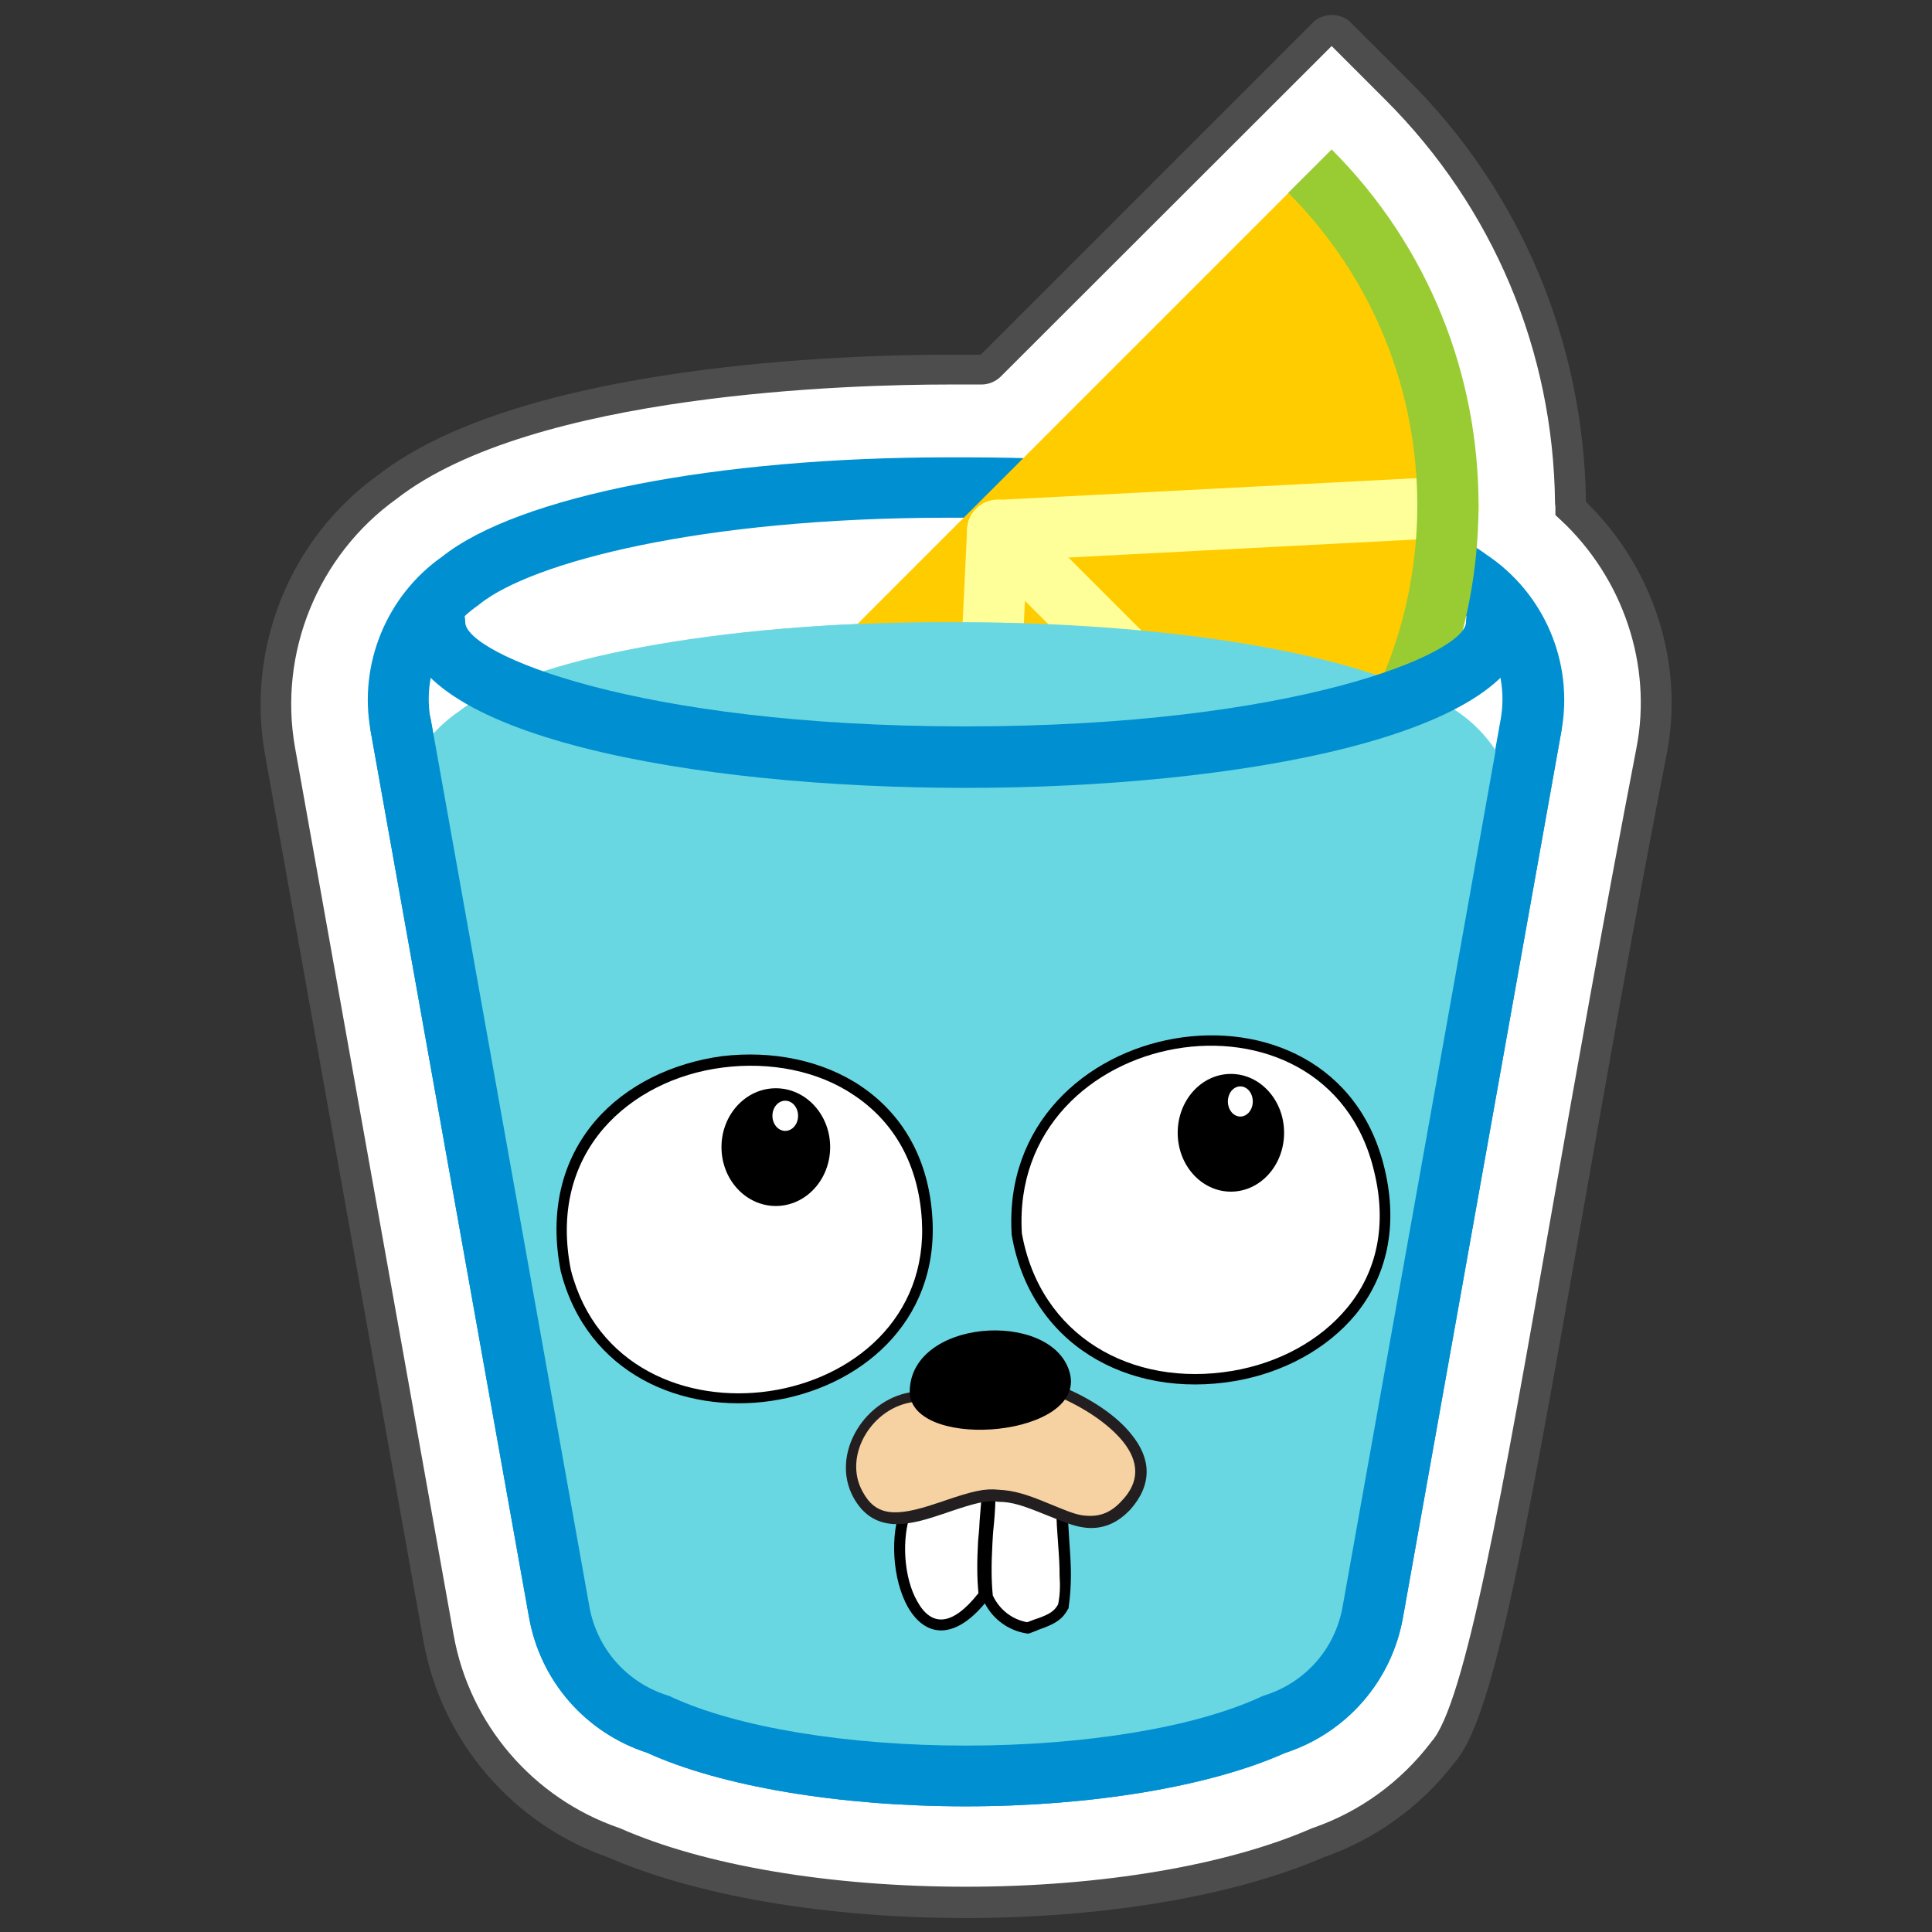 <?xml version="1.0" encoding="utf-8"?>
<!-- Generator: Adobe Illustrator 18.0.0, SVG Export Plug-In . SVG Version: 6.00 Build 0)  -->
<!DOCTYPE svg PUBLIC "-//W3C//DTD SVG 1.1//EN" "http://www.w3.org/Graphics/SVG/1.1/DTD/svg11.dtd">
<svg version="1.1" id="Layer_2" xmlns="http://www.w3.org/2000/svg" xmlns:xlink="http://www.w3.org/1999/xlink" x="0px" y="0px"
	 viewBox="0 0 512 512" style="enable-background:new 0 0 512 512;" xml:space="preserve">
<rect x="0" y="0" width="512" height="512" fill="#333333" stroke="none"/>
<g>
	<g>
		<path style="fill:#FFFFFF;" d="M437.7,198.9c4.6-23.8-4-48-21.4-64.2c0-0.3-0.1-1.2-0.1-1.4c-0.4-41.5-16.8-80.4-46.1-109.7l-15-15
			c-1.2-1.2-3.2-1.2-4.4,0L262.4,97c-0.6,0.6-1.4,0.9-2.2,0.9c-1.5,0-2.9,0-4.4,0c0,0-1.8,0-1.8,0l-2.7,0
			c-25.6,0-111.6,2.3-148.7,31.2c-22.1,15.8-33.2,43.2-28.4,69.9l42,235c4.5,25.3,22.3,46,46.4,54.3c22.9,10.1,56.8,15.9,93.3,15.9
			s70.4-5.8,93.3-15.9c13.3-4.6,24.7-13,33-23.8C396.5,449,410,341.5,437.7,198.9z"/>
		<path style="fill:#4D4D4D;" d="M255.9,508.3c-36.9,0-71.4-5.9-94.8-16.1c-25.4-8.9-44.2-30.9-48.9-57.4l-42-235c-5-28.2,6.7-57.2,30-73.9
			c38-29.6,125.3-31.9,151.1-31.9l2.8,0l1.8,0c1.3,0,2.7,0,4,0l88-88c2.7-2.7,7.4-2.7,10.1,0l15,15C403,50.7,419.7,90.6,420.3,133
			c17.9,17.4,26.1,42.8,21.4,66.8c-8.9,45.6-16.2,87.4-22.7,124.2c-15.6,88.7-23.6,132-33.6,143.2c-8.9,11.6-20.9,20.2-34.6,25
			C327.3,502.4,292.8,508.3,255.9,508.3z M251.3,101.9c-25.2,0-110.1,2.2-146.2,30.3c-20.9,15-31.4,40.9-26.9,66l42,235
			c4.2,23.7,21,43.3,43.8,51.2l0.3,0.1c22.4,9.9,55.8,15.5,91.7,15.5s69.3-5.7,91.7-15.5l0.3-0.1c12.4-4.3,23.1-12.1,31.1-22.5
			l0.2-0.3c8.9-9.6,19-66.8,31.7-139.2c6.5-36.9,13.9-78.7,22.7-124.3c4.2-21.8-3.5-44.9-20.2-60.4l-1.3-1.2l0-1.7
			c0-0.2,0-1-0.1-1.2l0-0.2c-0.4-40.4-16.4-78.4-44.9-106.9l-14.3-14.3l-87.7,87.6c-1.3,1.3-3.2,2.1-5.1,2.1c-1.5,0-3,0-4.4,0
			l-1.8,0L251.3,101.9z"/>
	</g>
	<g>
		<g>
			<path style="fill:#FFFFFF;" d="M389.1,153.3c-18.9-14.1-71.3-24.2-133.1-24.2c-0.6,0-1.3,0-1.9,0c-0.9,0-1.8,0-2.7,0
				c-60.4,0-111.6,10.4-129.3,24.7c-11.8,8.2-18.7,22.8-15.9,38.2l42,235c2.6,14.4,12.9,25.6,26.3,29.8
				c17.9,8.3,47.7,13.7,81.5,13.7s63.6-5.4,81.5-13.7c13.3-4.1,23.7-15.4,26.3-29.8l42-235C408.6,176.3,401.3,161.4,389.1,153.3z"/>
			<path style="fill:#0090D1;" d="M255.9,478.7c-33.4,0-64.9-5.3-84.4-14.2c-16.3-5.3-28.3-19-31.3-35.9l-42-235c-3.2-17.7,4.3-35.8,19-46.1
				c20.1-16,72.6-26.3,134.1-26.3l2.8,0l1.9,0c62.6,0,116.6,10.1,137.8,25.7c15.4,10.2,23.3,28.6,20,46.8l-42,235
				c-3,16.9-15,30.6-31.3,35.9C320.8,473.4,289.3,478.7,255.9,478.7z M251.3,137.2c-65.9,0-110.5,11.9-124.2,22.9
				c-0.2,0.1-0.3,0.3-0.5,0.4c-9.7,6.7-14.6,18.5-12.5,30.1l42,235c2,11.1,9.9,20.1,20.7,23.5c0.3,0.1,0.7,0.2,1,0.4
				c17.5,8.1,46.7,12.9,78.1,12.9s60.6-4.8,78.1-12.9c0.3-0.2,0.7-0.3,1-0.4c10.8-3.4,18.7-12.3,20.7-23.5l42-235
				c2.1-11.9-3-23.9-13.2-30.5c-0.1-0.1-0.3-0.2-0.4-0.3c-14.6-10.9-61-22.6-128.3-22.6l-1.9,0L251.3,137.2z"/>
		</g>
		<g>
			<path style="fill:#69D7E2;" d="M385.2,187.9c-18.7-13.4-70.4-23-131.3-23c-0.6,0-1.2,0-1.9,0c-0.9,0-1.8,0-2.7,0
				c-59.6,0-110,9.9-127.5,23.5c-11.6,7.8-18.4,21.7-15.7,36.4l41.5,204.4c2.5,13.7,12.8,24.4,25.9,28.3c17.6,7.9,47.1,13,80.4,13
				s62.7-5.2,80.4-13c13.2-3.9,23.4-14.7,25.9-28.3l41.5-204.4C404.4,209.8,397.3,195.6,385.2,187.9z"/>
		</g>
		<g>
			<g>
				<path style="fill:#FFCC00;" d="M347.2,45.4c48.9,48.9,48.9,128.1,0,176.9s-128.1,48.9-176.9,0L347.2,45.4z"/>
			</g>
			<g>
				<g>
					<line style="fill:none;" x1="258.7" y1="259" x2="264.5" y2="140.6"/>
					<path style="fill:#FFFF99;" d="M258.7,267.1c-0.1,0-0.3,0-0.4,0c-4.5-0.2-7.9-4-7.7-8.5l5.7-118.4c0.2-4.5,4-7.9,8.5-7.7
						c4.5,0.2,7.9,4,7.7,8.5l-5.7,118.4C266.6,263.7,263,267.1,258.7,267.1z"/>
				</g>
				<g>
					<line style="fill:none;" x1="264.5" y1="140.6" x2="383.8" y2="134.4"/>
					<path style="fill:#FFFF99;" d="M264.5,148.7c-4.3,0-7.9-3.4-8.1-7.7c-0.2-4.5,3.2-8.3,7.7-8.5l119.4-6.2c4.5-0.2,8.3,3.2,8.5,7.7
						c0.2,4.5-3.2,8.3-7.7,8.5l-119.4,6.2C264.7,148.7,264.6,148.7,264.5,148.7z"/>
				</g>
				<g>
					<line style="fill:none;" x1="346.2" y1="222.4" x2="264.5" y2="140.6"/>
					<path style="fill:#FFFF99;" d="M346.2,230.5c-2.1,0-4.2-0.8-5.7-2.4l-81.8-81.8c-3.2-3.2-3.2-8.3,0-11.5c3.2-3.2,8.3-3.2,11.5,0
						l81.8,81.8c3.2,3.2,3.2,8.3,0,11.5C350.4,229.7,348.3,230.5,346.2,230.5z"/>
				</g>
			</g>
			<g>
				<path style="fill:#99CC33;" d="M258.7,267.1c-34.1,0-68.2-13-94.2-39l11.5-11.5c22.8,22.8,52.8,34.2,82.7,34.2c30,0,59.9-11.4,82.7-34.2
					c45.6-45.6,45.6-119.8,0-165.5l11.5-11.5c51.9,51.9,51.9,136.5,0,188.4C327,254.1,292.8,267.1,258.7,267.1z"/>
			</g>
		</g>
		<g>
			<path style="fill:#69D7E2;" d="M383.6,187.9c-18.4-13.4-69.5-23-129.6-23c-0.6,0-1.2,0-1.9,0c-0.9,0-1.8,0-2.7,0
				c-58.8,0-108.6,9.9-125.8,23.5c-11.5,7.8-18.2,21.7-15.5,36.4l40.9,204.4c2.5,13.7,12.6,24.4,25.6,28.3c17.4,7.9,46.4,13,79.3,13
				s61.9-5.2,79.3-13c13-3.9,23.1-14.7,25.6-28.3l40.9-204.4C402.6,209.8,395.6,195.6,383.6,187.9z"/>
		</g>
		<g>
			<g>
				<path style="fill:#FFFFFF;" d="M281.6,401.7c0.1,7.6,1.6,15.9,0.3,24c-2.1,3.9-6,4.3-9.4,5.8c-4.8-0.7-8.8-3.9-10.7-8.3
					c-1.2-9.1,0.3-17.7,0.7-26.8c0-0.3,5.7,0.1,10.7,1.6C277.6,399.4,281.6,401.6,281.6,401.7L281.6,401.7z M239.5,402.3
					c-4.2,15.8,5.5,41.5,21.4,20.4c-1.2-8.9,0.1-17.6,0.6-26.3C261.7,395.6,239.7,401.3,239.5,402.3L239.5,402.3z"/>
			</g>
			<g>
				<path d="M283.4,408.7c-0.3-4.5-0.4-6.2-0.4-8.5v-1l-1-0.3l-18.7-5.8v-1l-1.9,0.4h-0.1v0.1L240,398l-0.7,0.1l-0.3,0.7
					c-3.3,7.9-2.5,19.8,1.6,27.1c4.8,8.3,12.5,8.5,20.4-1c2.2,4.3,6.4,7.3,11.2,8h0.4l0.4-0.1c0.6-0.3,1.2-0.4,2.2-0.9
					c0.1,0,0.1,0,0.3-0.1c4.3-1.5,6.1-2.7,7.6-5.5l0.1-0.1v-0.3c0.4-2.7,0.6-5.5,0.6-8.6C283.8,415,283.7,412.9,283.4,408.7
					L283.4,408.7z M259.6,403.2c-0.1,2.7-0.3,3.7-0.4,5.2c-0.3,5.5-0.3,9.7,0.1,13.8c-7,8.9-12.5,8.9-16.2,2.2
					c-3.6-6.2-4.3-16.8-1.6-23.8l18.7-4.8C260,397.9,259.9,399.8,259.6,403.2z M280.4,425.2c-1,1.8-2.4,2.7-6,3.9
					c-0.1,0-0.1,0-0.3,0.1c-0.9,0.3-1.5,0.6-1.9,0.7c-4-0.7-7.4-3.4-9.1-7.1c-0.4-4-0.4-8.2-0.1-13.7c0.1-1.5,0.1-2.5,0.4-5.2
					c0.3-3.4,0.4-5.5,0.4-7.4l16.2,4.9c0,1.9,0.1,3.7,0.4,7.6c0.3,4,0.4,6.1,0.4,8.5C281,420.3,280.9,422.9,280.4,425.2z"/>
			</g>
			<g>
				<path style="fill:#FFFFFF;" d="M149.9,336.9c13.7,53.3,98.9,39.6,95.7-13.8C241.7,259.1,136.9,271.4,149.9,336.9"/>
			</g>
			<g>
				<path d="M247.1,322.9c-0.9-15.5-7.7-27.5-19-35.1c-10.1-6.8-23.5-9.5-36.8-7.9c-13.2,1.8-25.4,7.7-33.5,17.1
					c-8.9,10.4-12.3,24.1-9.2,39.9l1.3-0.3l-1.3,0.3C162.6,391.7,250.4,378.4,247.1,322.9z M151.3,336.6c-3-15,0.3-27.8,8.6-37.5
					c7.6-8.8,19-14.6,31.7-16.2c12.6-1.6,25.3,0.9,34.8,7.4c10.6,7.1,17,18.3,17.9,33C247.4,375.3,164.5,387.8,151.3,336.6
					L151.3,336.6z"/>
			</g>
			<g>
				<ellipse cx="205.6" cy="304" rx="14.4" ry="15.6"/>
			</g>
			<g>
				<ellipse style="fill:#FFFFFF;" cx="208.1" cy="295.7" rx="3.4" ry="4"/>
			</g>
			<g>
				<path style="fill:#FFFFFF;" d="M269.5,327c10.6,61.2,110.6,44.9,96.1-16.7C352.7,254.9,265.9,270.3,269.5,327"/>
			</g>
			<g>
				<path d="M367,310c-13.2-57-102.5-41.4-98.9,17.1v0.1c4.9,28.9,30.7,43.6,59.1,38.8c12.9-2.2,24.5-8.5,32.1-17.7
					C367.6,338.1,370.5,324.9,367,310L367,310z M357,346.6c-7.1,8.6-18,14.6-30.4,16.7c-26.9,4.5-51-9.4-55.8-36.5
					c-3.3-55.1,80.9-69.8,93.4-16.2C367.6,324.7,364.9,337.1,357,346.6z"/>
			</g>
			<g>
				<ellipse cx="326.2" cy="300.2" rx="14.1" ry="15.6"/>
			</g>
			<g>
				<ellipse style="fill:#FFFFFF;" cx="328.7" cy="291.9" rx="3.3" ry="4"/>
			</g>
			<g>
				<g>
					<path style="fill:#F6D2A2;" d="M242.6,370.2c-11.8,1-21.3,14.9-15.2,25.9c8,14.6,26-1.3,37.2,0.1c12.9,0.3,23.5,13.7,33.8,2.4
						c11.5-12.5-4.9-24.7-17.9-30.1L242.6,370.2L242.6,370.2z"/>
				</g>
				<g>
					<path style="fill:#231F20;" d="M299.9,380.2c-4-5.1-11-9.7-18.6-12.8l-0.3-0.1h-0.3l-38.1,1.5c-13.2,1.2-22.8,16.5-16.4,28.1
						c2.5,4.5,6,6.7,10.6,7c3.4,0.1,7-0.6,12.5-2.5c0.4-0.1,1-0.3,1.8-0.6c7.4-2.5,10.4-3.3,13.4-2.8h0.1c3.6,0,6.5,1,12.2,3.3
						c6.2,2.5,8.2,3.3,11.3,3.6c4.3,0.3,8-1.2,11.5-4.9C305.4,393.4,305.1,386.6,299.9,380.2L299.9,380.2z M297.3,397.7
						c-2.8,3.1-5.7,4.2-9.1,4c-2.7-0.1-4.5-0.9-10.4-3.3c-6-2.5-9.2-3.4-13.1-3.6c-3.7-0.4-6.8,0.3-14.7,3c-0.7,0.3-1.3,0.4-1.8,0.6
						c-10.9,3.7-16.1,3.4-19.6-3.1c-5.4-9.7,2.8-22.8,14-23.8l37.6-1.5c7.1,3,13.5,7.3,17.3,11.9
						C301.9,387.3,302.1,392.7,297.3,397.7L297.3,397.7z"/>
				</g>
				<g>
					<path d="M283.5,363.8c-4.6-17-43.3-14.4-42.4,5.8C243,384.6,288,380.6,283.5,363.8z"/>
				</g>
			</g>
		</g>
		<g>
			<path style="fill:#0090D1;" d="M255.9,478.7c-33.4,0-64.9-5.3-84.4-14.2c-16.3-5.3-28.3-19-31.3-35.9l-42-235c-0.8-4.4,2.1-8.6,6.6-9.4
				c4.4-0.8,8.6,2.1,9.4,6.6l42,235c2,11.1,9.9,20.1,20.7,23.5c0.3,0.1,0.7,0.2,1,0.4c17.5,8.1,46.7,12.9,78.1,12.9
				s60.6-4.8,78.1-12.9c0.3-0.2,0.7-0.3,1-0.4c10.8-3.4,18.7-12.3,20.7-23.5l42-235c0.8-4.4,5-7.4,9.4-6.6c4.4,0.8,7.3,5,6.6,9.4
				l-42,235c-3,16.9-15,30.6-31.3,35.9C320.8,473.4,289.3,478.7,255.9,478.7z"/>
		</g>
		<g style="opacity:0.5;">
			<path style="fill:#69D7E2;" d="M254,164.9c-79.2,0-126.5,15.9-137.8,29.7c0,0.4-0.1,0.7-0.1,1.1c0,20.6,62.2,43,139.5,43
				c72.3,0,132.2-20.3,139.5-39.1C389.4,185.6,336.9,164.9,254,164.9z"/>
		</g>
		<g>
			<path style="fill:#0090D1;" d="M255.9,208.8c-71.7,0-148.8-13.7-148.8-43.9c0-4.5,3.6-8.1,8.1-8.1c4.5,0,8.1,3.6,8.1,8.1
				c0,8.3,45.1,27.6,132.6,27.6s132.6-19.4,132.6-27.6c0-4.5,3.6-8.1,8.1-8.1s8.1,3.6,8.1,8.1C404.7,195,327.6,208.8,255.9,208.8z"
				/>
		</g>
	</g>
</g>
</svg>
